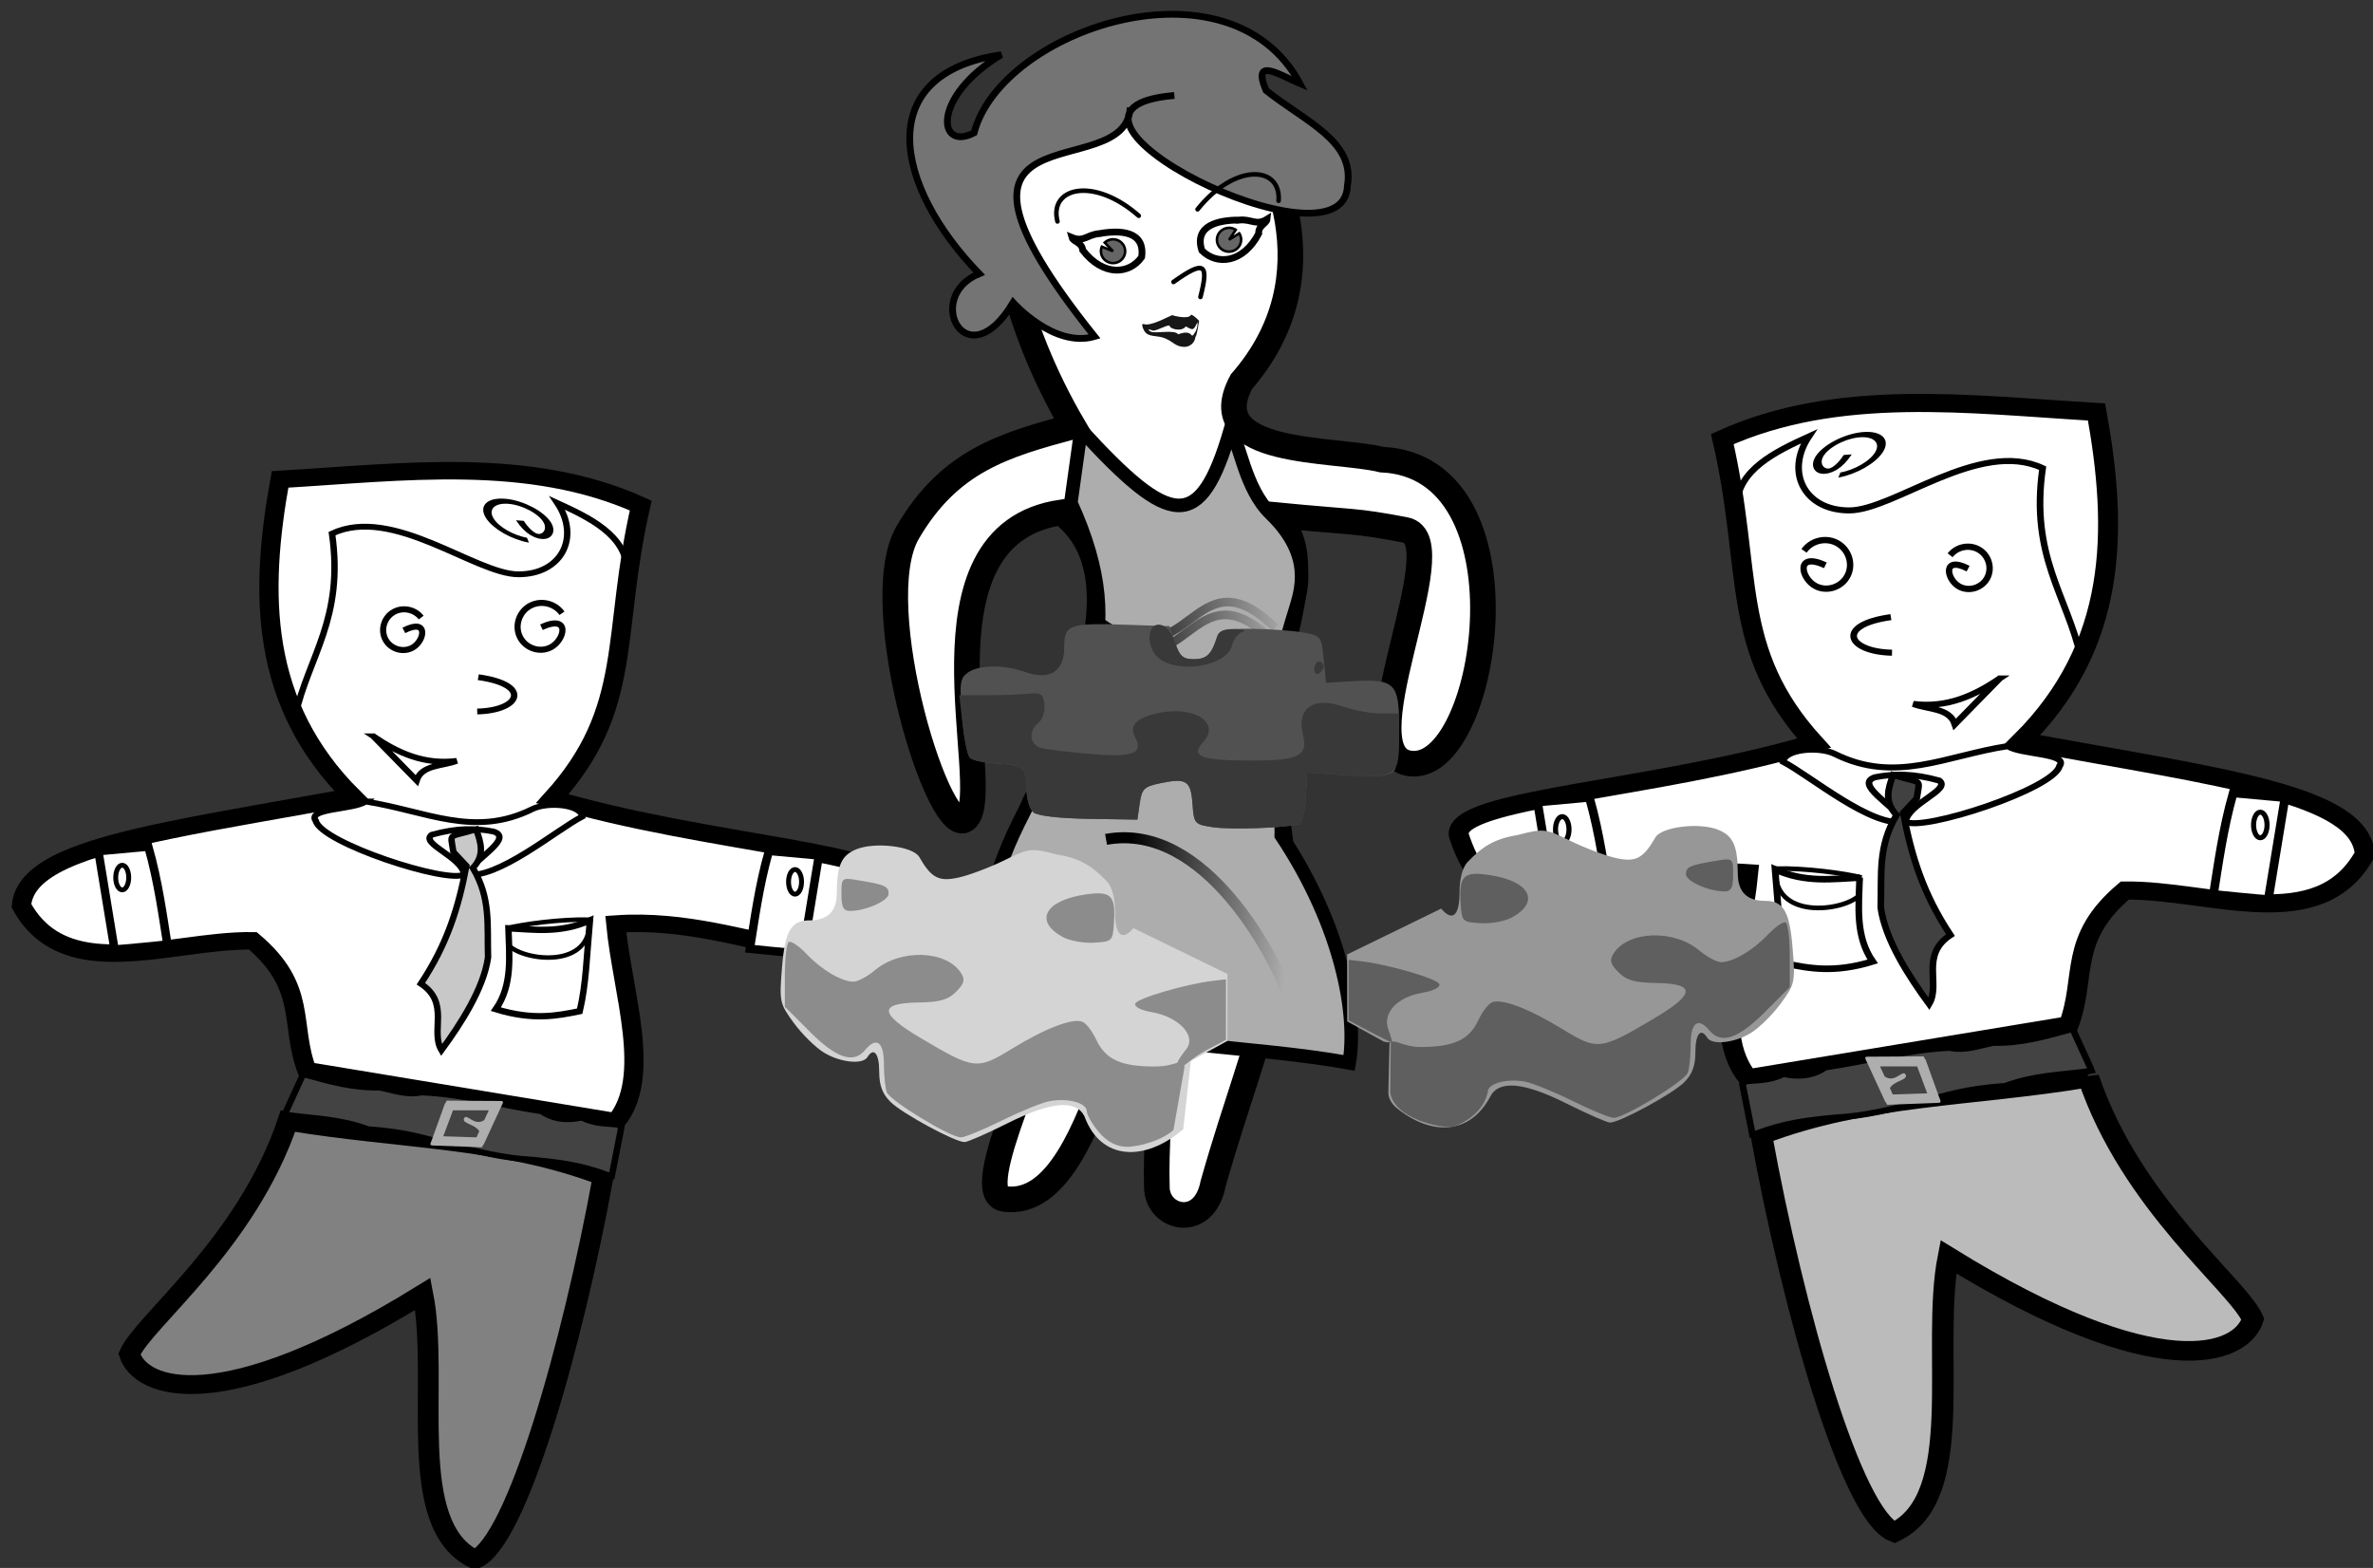 <?xml version="1.0" encoding="UTF-8" standalone="no"?>
<!-- Created with Inkscape (http://www.inkscape.org/) -->

<svg
   xmlns:dc="http://purl.org/dc/elements/1.1/"
   xmlns:cc="http://creativecommons.org/ns#"
   xmlns:rdf="http://www.w3.org/1999/02/22-rdf-syntax-ns#"
   xmlns:svg="http://www.w3.org/2000/svg"
   xmlns="http://www.w3.org/2000/svg"
   xmlns:xlink="http://www.w3.org/1999/xlink"
   xmlns:sodipodi="http://sodipodi.sourceforge.net/DTD/sodipodi-0.dtd"
   xmlns:inkscape="http://www.inkscape.org/namespaces/inkscape"
   width="141.954mm"
   height="93.799mm"
   viewBox="0 0 502.988 332.36"
   id="svg2"
   version="1.1"
   inkscape:version="0.91 r13725"
   sodipodi:docname="Figura 1.1.4.svg"
   inkscape:export-filename="/Users/josepplloo/Documents/imagenes/Figura 1.1.4.png"
   inkscape:export-xdpi="180"
   inkscape:export-ydpi="180">
  <rect x="0" y="0" width="502.988" height="332.36" fill="#333333" stroke="none"/>
  <defs
     id="defs4">
    <linearGradient
       inkscape:collect="always"
       id="linearGradient4872">
      <stop
         style="stop-color:#000000;stop-opacity:1;"
         offset="0"
         id="stop4874" />
      <stop
         style="stop-color:#000000;stop-opacity:0;"
         offset="1"
         id="stop4876" />
    </linearGradient>
    <linearGradient
       inkscape:collect="always"
       xlink:href="#linearGradient4872"
       id="linearGradient4781"
       gradientUnits="userSpaceOnUse"
       gradientTransform="matrix(1.181,0,0,1.37,-44.311,-224.162)"
       x1="237.25"
       y1="607.982"
       x2="260.25"
       y2="603.732" />
    <linearGradient
       inkscape:collect="always"
       xlink:href="#linearGradient4872"
       id="linearGradient4783"
       gradientUnits="userSpaceOnUse"
       gradientTransform="matrix(1.181,0,0,1.37,-44.686,-222.27)"
       x1="237.25"
       y1="607.982"
       x2="260.25"
       y2="603.732" />
    <linearGradient
       inkscape:collect="always"
       xlink:href="#linearGradient4872"
       id="linearGradient4785"
       gradientUnits="userSpaceOnUse"
       gradientTransform="matrix(1.017,0,0,-2.595,-1.866,2237.913)"
       x1="237.25"
       y1="607.982"
       x2="260.25"
       y2="603.732" />
  </defs>
  <sodipodi:namedview
     id="base"
     pagecolor="#ffffff"
     bordercolor="#666666"
     borderopacity="1.0"
     inkscape:pageopacity="0.0"
     inkscape:pageshadow="2"
     inkscape:zoom="0.5271801"
     inkscape:cx="105.0681"
     inkscape:cy="342.55261"
     inkscape:document-units="px"
     inkscape:current-layer="layer1"
     showgrid="false"
     inkscape:window-width="1280"
     inkscape:window-height="752"
     inkscape:window-x="0"
     inkscape:window-y="0"
     inkscape:window-maximized="1"
     showguides="false"
     inkscape:guide-bbox="true"
     fit-margin-top="0"
     fit-margin-left="0"
     fit-margin-right="0"
     fit-margin-bottom="0" />
  <g
     inkscape:label="Capa 1"
     inkscape:groupmode="layer"
     id="layer1"
     transform="translate(-44.107,-502.781)">
    <g
       id="g3910-3"
       transform="matrix(-1.411,0,0,1.281,1379.967,574.014)">
      <path
         sodipodi:nodetypes="cccccc"
         inkscape:connector-curvature="0"
         id="path3886-81"
         d="m 633.03,122.706 c -6.501,21.168 -22.518,34.352 -24.711,39.983 1.734,6.011 14.143,11.158 45.728,-10.318 2.71,15.191 -2.967,39.695 8.129,45.572 6.436,-2.862 15.144,-36.516 19.985,-65.769 -15.744,-6.641 -31.597,-6.235 -49.131,-9.468 z"
         style="fill:#bbbbbb;stroke:#000000;stroke-width:3.238;stroke-linecap:butt;stroke-linejoin:miter;stroke-miterlimit:4;stroke-dasharray:none;stroke-opacity:1" />
      <g
         id="g3890-9">
        <path
           style="fill:#ffffff;fill-opacity:1;stroke:#000000;stroke-width:3;stroke-linecap:butt;stroke-linejoin:miter;stroke-miterlimit:4;stroke-dasharray:none;stroke-opacity:1"
           d="m 636,114.049 48.126,8.774 c 5.814,-7.68 1.036,-21.98 0,-33.941 21.84,-1.667 37.423,14.572 43.487,-6.317 0.704,-6.117 -29.008,-7.254 -53.387,-15.203 12.826,-15.543 9.129,-28.106 13.789,-50.308 -17.421,-8.661 -36.995,-5.73 -56.215,-4.493 -3.236,19.624 -3.194,38.559 11.314,54.447 -30.485,6.135 -50.893,8.763 -51.619,18.738 6.864,13.791 23.248,5.822 36.062,6.01 8.614,8.014 5.684,14.278 8.442,22.292 z"
           id="path3888-9"
           inkscape:connector-curvature="0"
           sodipodi:nodetypes="ccccccccccc" />
        <path
           inkscape:connector-curvature="0"
           style="fill:none;stroke:#000000;stroke-width:0.997px;stroke-linecap:butt;stroke-linejoin:miter;stroke-opacity:1"
           d="m 634.157,53.136 c 2.103,-10.218 7.638,-16.697 5.741,-31.272 9.477,-4.908 22.345,6.977 29.045,6.99 6.7,0.013 9.664,-6.316 6.079,-12.233 4.876,2.454 10.74,5.493 10.865,11.558"
           id="path3237-4"
           sodipodi:nodetypes="cczcc" />
        <path
           sodipodi:type="spiral"
           style="fill:none;stroke:#000000;stroke-width:1px;stroke-linecap:butt;stroke-linejoin:miter;stroke-opacity:1"
           id="path3239-8"
           sodipodi:cx="518.66284"
           sodipodi:cy="575.77222"
           sodipodi:expansion="0.079999998"
           sodipodi:revolution="0.97367042"
           sodipodi:radius="3.9885955"
           sodipodi:argument="-18.849556"
           sodipodi:t0="0"
           d="m 518.663,575.772 c 5.156,0 2.572,3.447 0,3.578 -2.022,0.103 -3.731,-1.578 -3.781,-3.578 -0.053,-2.102 1.691,-3.871 3.781,-3.906 1.909,-0.032 3.596,1.376 3.934,3.249"
           transform="matrix(0.52,0.873,1.2,0.101,-291.456,-491.317)" />
        <path
           sodipodi:type="spiral"
           style="fill:none;stroke:#000000;stroke-width:1px;stroke-linecap:butt;stroke-linejoin:miter;stroke-opacity:1"
           id="path3243-0"
           sodipodi:cx="504.3439"
           sodipodi:cy="595.74799"
           sodipodi:expansion="0.079999998"
           sodipodi:revolution="0.97367042"
           sodipodi:radius="3.5355339"
           sodipodi:argument="-6.7612529"
           sodipodi:t0="0"
           d="m 504.344,595.748 c 4.058,-2.103 3.429,1.664 1.459,2.816 -1.549,0.905 -3.58,0.279 -4.435,-1.274 -0.899,-1.633 -0.248,-3.736 1.383,-4.616 1.489,-0.804 3.391,-0.384 4.421,0.953"
           transform="matrix(0.955,0,0,1.041,169.444,-581.688)" />
        <path
           sodipodi:type="spiral"
           style="fill:none;stroke:#000000;stroke-width:1px;stroke-linecap:butt;stroke-linejoin:miter;stroke-opacity:1"
           id="path3245-2"
           sodipodi:cx="526.79456"
           sodipodi:cy="595.21765"
           sodipodi:expansion="0.079999998"
           sodipodi:revolution="0.97367042"
           sodipodi:radius="4.069705"
           sodipodi:argument="-6.717802"
           sodipodi:t0="0"
           d="m 526.795,595.218 c 4.772,-2.215 3.861,2.085 1.537,3.311 -1.827,0.964 -4.131,0.142 -5.037,-1.686 -0.953,-1.922 -0.098,-4.309 1.821,-5.24 1.753,-0.85 3.919,-0.272 5.037,1.317"
           transform="matrix(0.955,0,0,1.041,169.444,-581.688)" />
        <path
           inkscape:connector-curvature="0"
           style="fill:none;stroke:#000000;stroke-width:0.997px;stroke-linecap:butt;stroke-linejoin:miter;stroke-opacity:1"
           d="m 662.695,46.514 c 8.349,1.277 6.563,5.721 -0.169,5.886"
           id="path3247-3"
           sodipodi:nodetypes="cc" />
        <path
           inkscape:connector-curvature="0"
           style="fill:none;stroke:#000000;stroke-width:0.997px;stroke-linecap:butt;stroke-linejoin:miter;stroke-opacity:1"
           d="m 646.354,56.669 c 3.824,2.87 7.935,4.902 12.983,4.207 -2.227,0.943 -5.449,0.643 -6.255,3.361 l -6.727,-7.568 z"
           id="path3250-6"
           sodipodi:nodetypes="cccc" />
        <path
           inkscape:connector-curvature="0"
           style="fill:#ffffff;stroke:#000000;stroke-width:0.997px;stroke-linecap:butt;stroke-linejoin:miter;stroke-opacity:1"
           d="m 645.133,67.852 c 9.408,1.609 16.869,6.304 26.005,1.288 2.331,-1.266 7.495,-0.815 7.768,1.288 -4.148,2.37 -13.321,10.961 -18.237,9.933 1.689,-2.741 7.557,-6.239 4.39,-7.358 -2.856,-0.6 -5.628,-0.659 -9.625,0.552 -1.862,1.52 4.637,3.761 5.066,6.806 -2.537,1.696 -22.294,-5.407 -23.134,-9.198 -1.461,-2.15 5.919,-1.865 7.768,-3.311 z"
           id="path3252-2"
           sodipodi:nodetypes="ccccccccc" />
        <path
           inkscape:connector-curvature="0"
           style="fill:#414141;fill-opacity:1;fill-rule:evenodd;stroke:#000000;stroke-width:0.997px;stroke-linecap:butt;stroke-linejoin:miter;stroke-opacity:1"
           d="m 658.811,76.498 c -0.468,-3.496 -0.936,-2.327 3.546,-3.863 0.733,2.207 1.404,4.415 -0.507,6.622 2.807,5.213 2.224,9.662 2.364,15.36 -0.695,5.4 -4.321,11.49 -7.261,15.912 -1.78,-3.311 1.388,-8.094 -3.208,-11.405 4.087,-6.792 5.852,-12.999 7.092,-20.235 l -2.026,-2.391 z"
           id="path3256-5"
           sodipodi:nodetypes="cccccccc" />
        <g
           id="g5098-7"
           transform="matrix(0.955,0,0,1.041,169.444,-581.688)">
          <path
             inkscape:connector-curvature="0"
             sodipodi:nodetypes="ccccc"
             id="path5094-0"
             d="m 454.495,632.153 8.151,-0.753 c 1.637,5.824 2.371,11.518 3.106,16.129 0,0 -7.572,0.798 -8.63,0.798 l -2.627,-16.173 z"
             style="fill:#ffffff;fill-opacity:1;fill-rule:evenodd;stroke:#000000;stroke-width:1.374px;stroke-linecap:butt;stroke-linejoin:miter;stroke-opacity:1" />
          <ellipse
             ry="2.033"
             rx="1.061"
             cy="636.495"
             cx="458.382"
             id="path5096-7"
             style="fill:#ffffff;fill-opacity:1;stroke:#000000;stroke-width:0.8;stroke-linecap:round;stroke-linejoin:miter;stroke-miterlimit:4;stroke-dasharray:none;stroke-dashoffset:0;stroke-opacity:1" />
        </g>
        <g
           id="g5102-0"
           transform="matrix(-0.955,0,0,1.041,1149.817,-580.952)">
          <path
             inkscape:connector-curvature="0"
             style="fill:#ffffff;fill-opacity:1;fill-rule:evenodd;stroke:#000000;stroke-width:1.374px;stroke-linecap:butt;stroke-linejoin:miter;stroke-opacity:1"
             d="m 454.495,632.153 8.151,-0.753 c 1.637,5.824 2.371,11.518 3.106,16.129 0,0 -7.572,0.798 -8.63,0.798 l -2.627,-16.173 z"
             id="path5104-10"
             sodipodi:nodetypes="ccccc" />
          <ellipse
             ry="2.033"
             rx="1.061"
             cy="636.495"
             cx="458.382"
             style="fill:#ffffff;fill-opacity:1;stroke:#000000;stroke-width:0.8;stroke-linecap:round;stroke-linejoin:miter;stroke-miterlimit:4;stroke-dasharray:none;stroke-dashoffset:0;stroke-opacity:1"
             id="path5106-1" />
        </g>
        <g
           id="g5142-6"
           transform="matrix(0.939,-0.188,0.173,1.023,65.124,-471.226)">
          <path
             inkscape:connector-curvature="0"
             sodipodi:nodetypes="ccccc"
             style="fill:#ffffff;stroke:#000000;stroke-width:1.045;stroke-linecap:butt;stroke-linejoin:miter;stroke-miterlimit:4;stroke-dasharray:none;stroke-opacity:1"
             d="m 522.69,644.285 c 4.192,0.991 8.222,2.388 13.316,1.125 -1.653,5.946 -2.487,10.154 -4.35,14.429 -3.693,0.084 -7.752,0.166 -13.405,-2.8 3.422,-3.442 3.733,-8.181 4.439,-12.754 z"
             id="path5138-8" />
          <path
             inkscape:connector-curvature="0"
             sodipodi:nodetypes="ccc"
             style="fill:none;stroke:#000000;stroke-width:0.745px;stroke-linecap:butt;stroke-linejoin:miter;stroke-opacity:1"
             d="m 522.386,644.215 c 2.79,-0.174 8.945,0.092 13.554,1.054 -0.968,8.158 -11.601,4.829 -13.679,1.855"
             id="path5140-2" />
        </g>
      </g>
      <g
         transform="matrix(0.998,-0.067,0.067,0.998,-10.293,36.207)"
         id="g3882-0">
        <path
           inkscape:connector-curvature="0"
           style="fill:#434343;fill-opacity:1;fill-rule:evenodd;stroke:#000000;stroke-opacity:1"
           d="m 638.631,121.844 -0.179,0.39 -2.64,5.324 -0.269,0.618 0.567,0.163 c 4.179,0.899 8.017,1.208 12.197,3.255 6.648,0.96 8.728,2.275 12.537,3.455 4.099,1.499 8.217,2.92 12.537,3.455 4.114,0.725 7.451,1.347 11.782,3.493 l 0.478,0.13 0.119,-0.488 1.8,-7.225 0.119,-0.52 -0.435,-0.465 c -2.051,-0.378 -3.564,-0.329 -5.615,-1.593 -2.951,0.479 -4.834,-0.323 -6.153,-1.496 -6.154,-1.424 -12.209,-3.795 -18.459,-4.488 -2.321,0.383 -4.387,-0.663 -6.406,-1.266 -4.339,-0.203 -7.59,-1.527 -11.58,-3.013 z"
           id="path5108-3"
           sodipodi:nodetypes="cccccccccccccccccccc" />
        <path
           style="color:#000000;font-style:normal;font-variant:normal;font-weight:normal;font-stretch:normal;font-size:medium;line-height:normal;font-family:Sans;-inkscape-font-specification:Sans;text-indent:0;text-align:start;text-decoration:none;text-decoration-line:none;letter-spacing:normal;word-spacing:normal;text-transform:none;direction:ltr;block-progression:tb;writing-mode:lr-tb;baseline-shift:baseline;text-anchor:start;display:inline;overflow:visible;visibility:visible;fill:#aeaeae;fill-opacity:1;stroke:none;stroke-width:1.576;marker:none;enable-background:accumulate"
           d="m 660.521,128.02 -2.406,5.969 c -0.477,1.068 -0.491,1.024 0.625,1.125 l 6.656,0.719 c 0.618,0.152 0.366,-0.163 0.719,-0.469 l 3.031,-6.062 c 0.636,-1.195 0.685,-1.15 -0.625,-1.219 l -7.25,-0.531 c -0.7,-0.142 -0.362,0.139 -0.75,0.469 z m 1.188,1.219 5.562,0.375 -0.812,1.625 c -1.704,1.062 -2.62,-1.484 -3.125,-0.5 -0.442,0.861 1.613,1.054 2.219,2.344 l -0.5,1.031 -5.156,-0.531 z"
           id="path5134-0"
           inkscape:connector-curvature="0"
           sodipodi:nodetypes="ccccccccccccscccc" />
      </g>
    </g>
    <g
       id="g3910"
       transform="matrix(1.36,0,0,1.235,-755.777,588.885)">
      <path
         sodipodi:nodetypes="cccccc"
         inkscape:connector-curvature="0"
         id="path3886"
         d="m 633.03,122.706 c -6.501,21.168 -22.518,34.352 -24.711,39.983 1.734,6.011 14.143,11.158 45.728,-10.318 2.71,15.191 -2.967,39.695 8.129,45.572 6.436,-2.862 15.144,-36.516 19.985,-65.769 -15.744,-6.641 -31.597,-6.235 -49.131,-9.468 z"
         style="fill:#818181;stroke:#000000;stroke-width:3.238;stroke-linecap:butt;stroke-linejoin:miter;stroke-miterlimit:4;stroke-dasharray:none;stroke-opacity:1" />
      <g
         id="g3890">
        <path
           style="fill:#ffffff;fill-opacity:1;stroke:#000000;stroke-width:3;stroke-linecap:butt;stroke-linejoin:miter;stroke-miterlimit:4;stroke-dasharray:none;stroke-opacity:1"
           d="m 636,114.049 48.126,8.774 c 5.814,-7.68 1.036,-21.98 0,-33.941 21.84,-1.667 37.423,14.572 43.487,-6.317 0.704,-6.117 -29.008,-7.254 -53.387,-15.203 12.826,-15.543 9.129,-28.106 13.789,-50.308 -17.421,-8.661 -36.995,-5.73 -56.215,-4.493 -3.236,19.624 -3.194,38.559 11.314,54.447 -10.851,2.184 -20.426,3.923 -28.29,5.708 -14.23,3.229 -22.861,6.606 -23.329,13.03 5.035,10.115 15.191,8.524 25.304,7.032 3.675,-0.542 7.343,-1.071 10.759,-1.021 8.614,8.014 5.684,14.278 8.442,22.292 z"
           id="path3888"
           inkscape:connector-curvature="0"
           sodipodi:nodetypes="ccccccccscscc" />
        <path
           inkscape:connector-curvature="0"
           style="fill:none;stroke:#000000;stroke-width:0.997px;stroke-linecap:butt;stroke-linejoin:miter;stroke-opacity:1"
           d="m 634.157,53.136 c 2.103,-10.218 7.638,-16.697 5.741,-31.272 9.477,-4.908 22.345,6.977 29.045,6.99 6.7,0.013 9.664,-6.316 6.079,-12.233 4.876,2.454 10.74,5.493 10.865,11.558"
           id="path3237"
           sodipodi:nodetypes="cczcc" />
        <path
           sodipodi:type="spiral"
           style="fill:none;stroke:#000000;stroke-width:1px;stroke-linecap:butt;stroke-linejoin:miter;stroke-opacity:1"
           id="path3239"
           sodipodi:cx="518.66284"
           sodipodi:cy="575.77222"
           sodipodi:expansion="0.079999998"
           sodipodi:revolution="0.97367042"
           sodipodi:radius="3.9885955"
           sodipodi:argument="-18.849556"
           sodipodi:t0="0"
           d="m 518.663,575.772 c 5.156,0 2.572,3.447 0,3.578 -2.022,0.103 -3.731,-1.578 -3.781,-3.578 -0.053,-2.102 1.691,-3.871 3.781,-3.906 1.909,-0.032 3.596,1.376 3.934,3.249"
           transform="matrix(0.52,0.873,1.2,0.101,-291.456,-491.317)" />
        <path
           sodipodi:type="spiral"
           style="fill:none;stroke:#000000;stroke-width:1px;stroke-linecap:butt;stroke-linejoin:miter;stroke-opacity:1"
           id="path3243"
           sodipodi:cx="504.3439"
           sodipodi:cy="595.74799"
           sodipodi:expansion="0.079999998"
           sodipodi:revolution="0.97367042"
           sodipodi:radius="3.5355339"
           sodipodi:argument="-6.7612529"
           sodipodi:t0="0"
           d="m 504.344,595.748 c 4.058,-2.103 3.429,1.664 1.459,2.816 -1.549,0.905 -3.58,0.279 -4.435,-1.274 -0.899,-1.633 -0.248,-3.736 1.383,-4.616 1.489,-0.804 3.391,-0.384 4.421,0.953"
           transform="matrix(0.955,0,0,1.041,169.444,-581.688)" />
        <path
           sodipodi:type="spiral"
           style="fill:none;stroke:#000000;stroke-width:1px;stroke-linecap:butt;stroke-linejoin:miter;stroke-opacity:1"
           id="path3245"
           sodipodi:cx="526.79456"
           sodipodi:cy="595.21765"
           sodipodi:expansion="0.079999998"
           sodipodi:revolution="0.97367042"
           sodipodi:radius="4.069705"
           sodipodi:argument="-6.717802"
           sodipodi:t0="0"
           d="m 526.795,595.218 c 4.772,-2.215 3.861,2.085 1.537,3.311 -1.827,0.964 -4.131,0.142 -5.037,-1.686 -0.953,-1.922 -0.098,-4.309 1.821,-5.24 1.753,-0.85 3.919,-0.272 5.037,1.317"
           transform="matrix(0.955,0,0,1.041,169.444,-581.688)" />
        <path
           inkscape:connector-curvature="0"
           style="fill:none;stroke:#000000;stroke-width:0.997px;stroke-linecap:butt;stroke-linejoin:miter;stroke-opacity:1"
           d="m 662.695,46.514 c 8.349,1.277 6.563,5.721 -0.169,5.886"
           id="path3247"
           sodipodi:nodetypes="cc" />
        <path
           inkscape:connector-curvature="0"
           style="fill:none;stroke:#000000;stroke-width:0.997px;stroke-linecap:butt;stroke-linejoin:miter;stroke-opacity:1"
           d="m 646.354,56.669 c 3.824,2.87 7.935,4.902 12.983,4.207 -2.227,0.943 -5.449,0.643 -6.255,3.361 l -6.727,-7.568 z"
           id="path3250"
           sodipodi:nodetypes="cccc" />
        <path
           inkscape:connector-curvature="0"
           style="fill:#ffffff;stroke:#000000;stroke-width:0.997px;stroke-linecap:butt;stroke-linejoin:miter;stroke-opacity:1"
           d="m 645.133,67.852 c 9.408,1.609 16.869,6.304 26.005,1.288 2.331,-1.266 7.495,-0.815 7.768,1.288 -4.148,2.37 -13.321,10.961 -18.237,9.933 1.689,-2.741 7.557,-6.239 4.39,-7.358 -2.856,-0.6 -5.628,-0.659 -9.625,0.552 -1.862,1.52 4.637,3.761 5.066,6.806 -2.537,1.696 -22.294,-5.407 -23.134,-9.198 -1.461,-2.15 5.919,-1.865 7.768,-3.311 z"
           id="path3252"
           sodipodi:nodetypes="ccccccccc" />
        <path
           inkscape:connector-curvature="0"
           style="fill:#c8c8c8;fill-opacity:1;fill-rule:evenodd;stroke:#000000;stroke-width:0.997px;stroke-linecap:butt;stroke-linejoin:miter;stroke-opacity:1"
           d="m 658.811,76.498 c -0.468,-3.496 -0.936,-2.327 3.546,-3.863 0.733,2.207 1.404,4.415 -0.507,6.622 2.807,5.213 2.224,9.662 2.364,15.36 -0.695,5.4 -4.321,11.49 -7.261,15.912 -1.78,-3.311 1.388,-8.094 -3.208,-11.405 4.087,-6.792 5.852,-12.999 7.092,-20.235 l -2.026,-2.391 z"
           id="path3256"
           sodipodi:nodetypes="cccccccc" />
        <g
           id="g5098"
           transform="matrix(0.955,0,0,1.041,169.444,-581.688)">
          <path
             inkscape:connector-curvature="0"
             sodipodi:nodetypes="ccccc"
             id="path5094"
             d="m 454.495,632.153 8.151,-0.753 c 1.637,5.824 2.371,11.518 3.106,16.129 0,0 -7.572,0.798 -8.63,0.798 l -2.627,-16.173 z"
             style="fill:#ffffff;fill-opacity:1;fill-rule:evenodd;stroke:#000000;stroke-width:1.374px;stroke-linecap:butt;stroke-linejoin:miter;stroke-opacity:1" />
          <ellipse
             ry="2.033"
             rx="1.061"
             cy="636.495"
             cx="458.382"
             id="path5096"
             style="fill:#ffffff;fill-opacity:1;stroke:#000000;stroke-width:0.8;stroke-linecap:round;stroke-linejoin:miter;stroke-miterlimit:4;stroke-dasharray:none;stroke-dashoffset:0;stroke-opacity:1" />
        </g>
        <g
           id="g5102"
           transform="matrix(-0.955,0,0,1.041,1149.817,-580.952)">
          <path
             inkscape:connector-curvature="0"
             style="fill:#ffffff;fill-opacity:1;fill-rule:evenodd;stroke:#000000;stroke-width:1.374px;stroke-linecap:butt;stroke-linejoin:miter;stroke-opacity:1"
             d="m 454.495,632.153 8.151,-0.753 c 1.637,5.824 2.371,11.518 3.106,16.129 0,0 -7.572,0.798 -8.63,0.798 l -2.627,-16.173 z"
             id="path5104"
             sodipodi:nodetypes="ccccc" />
          <ellipse
             ry="2.033"
             rx="1.061"
             cy="636.495"
             cx="458.382"
             style="fill:#ffffff;fill-opacity:1;stroke:#000000;stroke-width:0.8;stroke-linecap:round;stroke-linejoin:miter;stroke-miterlimit:4;stroke-dasharray:none;stroke-dashoffset:0;stroke-opacity:1"
             id="path5106" />
        </g>
        <g
           id="g5142"
           transform="matrix(0.939,-0.188,0.173,1.023,65.124,-471.226)">
          <path
             inkscape:connector-curvature="0"
             sodipodi:nodetypes="ccccc"
             style="fill:#ffffff;stroke:#000000;stroke-width:1.045;stroke-linecap:butt;stroke-linejoin:miter;stroke-miterlimit:4;stroke-dasharray:none;stroke-opacity:1"
             d="m 522.69,644.285 c 4.192,0.991 8.222,2.388 13.316,1.125 -1.653,5.946 -2.487,10.154 -4.35,14.429 -3.693,0.084 -7.752,0.166 -13.405,-2.8 3.422,-3.442 3.733,-8.181 4.439,-12.754 z"
             id="path5138" />
          <path
             inkscape:connector-curvature="0"
             sodipodi:nodetypes="ccc"
             style="fill:none;stroke:#000000;stroke-width:0.745px;stroke-linecap:butt;stroke-linejoin:miter;stroke-opacity:1"
             d="m 522.386,644.215 c 2.79,-0.174 8.945,0.092 13.554,1.054 -0.968,8.158 -11.601,4.829 -13.679,1.855"
             id="path5140" />
        </g>
      </g>
      <g
         transform="matrix(0.998,-0.067,0.067,0.998,-10.293,36.207)"
         id="g3882">
        <path
           inkscape:connector-curvature="0"
           style="fill:#434343;fill-opacity:1;fill-rule:evenodd;stroke:#000000;stroke-opacity:1"
           d="m 638.631,121.844 -0.179,0.39 -2.64,5.324 -0.269,0.618 0.567,0.163 c 4.179,0.899 8.017,1.208 12.197,3.255 6.648,0.96 8.728,2.275 12.537,3.455 4.099,1.499 8.217,2.92 12.537,3.455 4.114,0.725 7.451,1.347 11.782,3.493 l 0.478,0.13 0.119,-0.488 1.8,-7.225 0.119,-0.52 -0.435,-0.465 c -2.051,-0.378 -3.564,-0.329 -5.615,-1.593 -2.951,0.479 -4.834,-0.323 -6.153,-1.496 -6.154,-1.424 -12.209,-3.795 -18.459,-4.488 -2.321,0.383 -4.387,-0.663 -6.406,-1.266 -4.339,-0.203 -7.59,-1.527 -11.58,-3.013 z"
           id="path5108"
           sodipodi:nodetypes="cccccccccccccccccccc" />
        <path
           style="color:#000000;font-style:normal;font-variant:normal;font-weight:normal;font-stretch:normal;font-size:medium;line-height:normal;font-family:Sans;-inkscape-font-specification:Sans;text-indent:0;text-align:start;text-decoration:none;text-decoration-line:none;letter-spacing:normal;word-spacing:normal;text-transform:none;direction:ltr;block-progression:tb;writing-mode:lr-tb;baseline-shift:baseline;text-anchor:start;display:inline;overflow:visible;visibility:visible;fill:#aeaeae;fill-opacity:1;stroke:none;stroke-width:1.576;marker:none;enable-background:accumulate"
           d="m 660.521,128.02 -2.406,5.969 c -0.477,1.068 -0.491,1.024 0.625,1.125 l 6.656,0.719 c 0.618,0.152 0.366,-0.163 0.719,-0.469 l 3.031,-6.062 c 0.636,-1.195 0.685,-1.15 -0.625,-1.219 l -7.25,-0.531 c -0.7,-0.142 -0.362,0.139 -0.75,0.469 z m 1.188,1.219 5.562,0.375 -0.812,1.625 c -1.704,1.062 -2.62,-1.484 -3.125,-0.5 -0.442,0.861 1.613,1.054 2.219,2.344 l -0.5,1.031 -5.156,-0.531 z"
           id="path5134"
           inkscape:connector-curvature="0"
           sodipodi:nodetypes="ccccccccccccscccc" />
      </g>
    </g>
    <g
       id="g3303"
       transform="matrix(1.439,0,0,1.439,-62.764,-242.687)">
      <g
         id="g3375">
        <path
           sodipodi:nodetypes="zczzcccsscccccsscczz"
           id="path2494"
           d="m 225.354,538.781 c -6.656,9.239 -1.429,27.655 7.003,42.065 -10.227,2.772 -18.18,5.037 -24.379,15.622 -6.199,10.585 4.924,46.484 8.712,42.101 4.122,-4.769 -8.749,-41.727 13.909,-45.045 11.35,8.599 3.25,28.493 -3.974,42.971 -3.338,10.069 1.342,16.708 2.107,28.494 0.48,5.529 -12.077,28.9 -6.511,29.668 7.853,1.083 12.136,-10.772 15.282,-19.239 3.146,-8.466 7.969,-23.672 9.096,-24.426 0.619,11.433 -2.323,30.656 -1.921,42.104 0.168,4.465 6.946,6.182 8.28,-0.682 6.563,-23.252 14.288,-35.8 7.953,-60.886 -2.489,-12.071 9.583,-30.189 1.103,-37.623 12.037,1.162 11.625,0.749 19.248,2.202 7.781,1.484 -9.625,34.284 1.23,34.437 11.142,0.157 17.62,-43.789 -4.677,-44.793 -7.112,-1.752 -26.616,-0.446 -20.683,-11.486 13.395,-15.378 5.471,-33.481 -2.411,-43.476 -7.845,-9.948 -24.307,0.966 -29.366,7.988 z"
           style="fill:#ffffff;fill-opacity:1;fill-rule:evenodd;stroke:#000000;stroke-width:3.773;stroke-linecap:butt;stroke-linejoin:miter;stroke-miterlimit:4;stroke-dasharray:none;stroke-opacity:1"
           inkscape:connector-curvature="0" />
        <path
           style="fill:#747474;fill-opacity:1;fill-rule:evenodd;stroke:#000000;stroke-width:1px;stroke-linecap:butt;stroke-linejoin:miter;stroke-opacity:1"
           d="m 240.75,533.862 c -0.556,11.926 -33.577,-1.596 -5.25,33.75 -6,1.75 -12,-5 -12,-5 -6.86,11.496 -13.304,-0.855 -5,-4.25 -12.609,-13.034 -15.739,-29.471 3.25,-32.25 -10.27,6.142 -9.404,14.332 -4,11.5 3.984,-15.213 37.604,-26.583 48,-7.25 -2.902,-1.21 -7.142,-4.094 -5,1 5.728,4.574 13.098,7.428 12,14 -0.41,13.7 -50.009,-11.214 -25.5,-13.25"
           id="path2560"
           sodipodi:nodetypes="cccccccccc"
           inkscape:connector-curvature="0" />
        <g
           id="g3346">
          <path
             sodipodi:nodetypes="cc"
             id="path3334"
             d="m 230.032,550.667 c -1.291,-5.024 5.343,-6.653 11.972,-0.836"
             style="fill:none;stroke:#000000;stroke-width:0.673;stroke-linecap:round;stroke-linejoin:miter;stroke-miterlimit:4;stroke-dasharray:none;stroke-opacity:1"
             inkscape:connector-curvature="0" />
          <path
             sodipodi:nodetypes="ccccc"
             id="path3338"
             d="m 236.248,552.451 c -1.848,0.138 -2.313,1.312 -4.074,0.591 0.172,0.621 1.47,0.679 1.579,1.862 3.039,3.924 6.894,3.559 8.681,1.009 0.526,-3.849 -3.168,-3.998 -6.186,-3.462 z"
             style="fill:#ffffff;fill-opacity:1;fill-rule:evenodd;stroke:#000000;stroke-width:1px;stroke-linecap:butt;stroke-linejoin:miter;stroke-opacity:1"
             inkscape:connector-curvature="0" />
          <path
             transform="matrix(-1,0,0,1,476.438,0)"
             sodipodi:end="5.4734017"
             sodipodi:start="5.8925783"
             d="m 239.866,554.383 a 1.781,1.75 0 0 1 -0.8,2.206 1.781,1.75 0 0 1 -2.317,-0.551 1.781,1.75 0 0 1 0.316,-2.321 1.781,1.75 0 0 1 2.383,0.066 l -1.228,1.267 z"
             sodipodi:ry="1.75"
             sodipodi:rx="1.78125"
             sodipodi:cy="555.04968"
             sodipodi:cx="238.21875"
             id="path3344"
             style="fill:#656565;fill-opacity:1;stroke:#000000;stroke-width:0.376;stroke-linecap:round;stroke-linejoin:miter;stroke-miterlimit:4;stroke-dasharray:none;stroke-dashoffset:0;stroke-opacity:1"
             sodipodi:type="arc" />
          <path
             style="fill:none;stroke:#000000;stroke-width:0.673;stroke-linecap:round;stroke-linejoin:miter;stroke-miterlimit:4;stroke-dasharray:none;stroke-opacity:1"
             d="m 251.091,561.792 c 1.291,-5.024 0.532,-5.403 -3.972,-2.211"
             id="path3359"
             sodipodi:nodetypes="cc"
             inkscape:connector-curvature="0" />
        </g>
        <g
           id="g3351"
           transform="matrix(-0.985,0.174,0.174,0.985,393.37,-34.809)">
          <path
             style="fill:none;stroke:#000000;stroke-width:0.673;stroke-linecap:round;stroke-linejoin:miter;stroke-miterlimit:4;stroke-dasharray:none;stroke-opacity:1"
             d="m 230.032,550.667 c -1.291,-5.024 5.343,-6.653 11.972,-0.836"
             id="path3353"
             sodipodi:nodetypes="cc"
             inkscape:connector-curvature="0" />
          <path
             style="fill:#ffffff;fill-opacity:1;fill-rule:evenodd;stroke:#000000;stroke-width:1px;stroke-linecap:butt;stroke-linejoin:miter;stroke-opacity:1"
             d="m 236.248,552.451 c -1.848,0.138 -2.313,1.312 -4.074,0.591 0.172,0.621 1.47,0.679 1.579,1.862 3.039,3.924 6.894,3.559 8.681,1.009 0.526,-3.849 -3.168,-3.998 -6.186,-3.462 z"
             id="path3355"
             sodipodi:nodetypes="ccccc"
             inkscape:connector-curvature="0" />
          <path
             sodipodi:type="arc"
             style="fill:#666666;fill-opacity:1;stroke:#000000;stroke-width:0.376;stroke-linecap:round;stroke-linejoin:miter;stroke-miterlimit:4;stroke-dasharray:none;stroke-dashoffset:0;stroke-opacity:1"
             id="path3357"
             sodipodi:cx="238.21875"
             sodipodi:cy="555.04968"
             sodipodi:rx="1.78125"
             sodipodi:ry="1.75"
             d="m 239.866,554.383 a 1.781,1.75 0 0 1 -0.8,2.206 1.781,1.75 0 0 1 -2.317,-0.551 1.781,1.75 0 0 1 0.316,-2.321 1.781,1.75 0 0 1 2.383,0.066 l -1.228,1.267 z"
             sodipodi:start="5.8925783"
             sodipodi:end="5.4734017"
             transform="matrix(-1,0,0,1,476.438,0)" />
        </g>
        <path
           style="fill:#171717;fill-opacity:1;fill-rule:evenodd;stroke:none"
           d="m 246.924,564.469 c -0.833,0.321 -3.159,1.685 -4.219,1.312 -0.448,-0.157 -0.005,1.052 0.422,1.375 0.603,0.456 1.402,0.347 2.297,0.578 1.645,0.45 1.896,1.539 3.594,1.391 0.646,-0.148 1.234,-0.6 1.328,-1.422 0.275,-0.363 0.42,-1.815 0.547,-2.391 -0.358,-0.424 -1.191,-1.111 -1.25,-0.828 -0.227,0.471 -1.75,0.299 -2.719,-0.016 z m 2.016,1.656 c 1.18,0.691 1.131,0.499 1.729,-0.625 -0.018,0.313 0.035,0.624 -0.258,1.308 -1.006,1.691 -0.029,-0.458 -2.608,0.484 -0.479,-0.751 -3.424,-0.05 -4.035,-0.401 -0.629,-0.36 -0.204,-0.379 0.263,-0.167 0.397,0.18 2.028,-0.806 2.519,-0.739 -0.111,0.473 1.746,1.032 2.391,0.141 z"
           id="path3363"
           sodipodi:nodetypes="cssccccccccccsscc"
           inkscape:connector-curvature="0" />
      </g>
      <path
         sodipodi:nodetypes="ccccccscc"
         id="path3373"
         d="m 233.5,581.362 -1.5,10.75 c 9.375,20.483 0.911,29.501 -7.75,47.25 -17.365,35.617 20.66,30.202 48.75,35.25 1.233,-7.04 -1.069,-20.094 -10,-33.5 0.197,-7.474 -3.769,-14.877 2,-33 0.905,-3.017 2.846,-8.192 -3.564,-14.399 -3.838,-3.717 -4.569,-10.588 -5.936,-12.351 -4.449,15.266 -8.801,14.416 -22,0 z"
         style="fill:#adadad;fill-opacity:1;fill-rule:evenodd;stroke:#000000;stroke-width:2;stroke-linecap:butt;stroke-linejoin:miter;stroke-miterlimit:4;stroke-dasharray:none;stroke-opacity:1"
         inkscape:connector-curvature="0" />
      <path
         sodipodi:nodetypes="cc"
         id="path3389"
         d="m 236.136,609.494 c 13.465,9.745 13.823,-10.801 25.978,1.027"
         style="fill:none;stroke:url(#linearGradient4781);stroke-width:1.272px;stroke-linecap:butt;stroke-linejoin:miter;stroke-opacity:1"
         inkscape:connector-curvature="0" />
      <path
         sodipodi:nodetypes="cc"
         id="path3399"
         d="m 235.761,611.386 c 13.465,9.745 13.823,-10.801 25.978,1.027"
         style="fill:none;stroke:url(#linearGradient4783);stroke-width:1.272px;stroke-linecap:butt;stroke-linejoin:miter;stroke-opacity:1"
         inkscape:connector-curvature="0" />
      <path
         sodipodi:nodetypes="cc"
         id="path3403"
         d="m 237.187,641.692 c 14.848,-2.711 25.156,18.211 26.625,22.554"
         style="fill:none;stroke:url(#linearGradient4785);stroke-width:1.625px;stroke-linecap:butt;stroke-linejoin:miter;stroke-opacity:1"
         inkscape:connector-curvature="0" />
    </g>
    <g
       id="g4856-9"
       transform="translate(-476.153,781.379)">
      <path
         style="fill:#515151"
         d="m 777.341,-103.255 c -3.889,-0.592 -4.009,-0.728 -4.31,-4.913 -0.357,-4.956 -1.276,-5.561 -6.733,-4.431 -3.541,0.733 -4.01,1.183 -4.457,4.277 l -0.5,3.458 -10.295,-0.165 c -6.337,-0.102 -10.855,-0.629 -11.75,-1.372 -0.808,-0.671 -1.455,-2.904 -1.455,-5.026 0,-4.507 -0.61,-5.004 -6.553,-5.339 -2.477,-0.14 -4.939,-0.689 -5.471,-1.221 -0.532,-0.532 -1.266,-4.5 -1.631,-8.819 -0.587,-6.943 -0.45,-8.008 1.187,-9.205 2.282,-1.668 7.742,-1.745 12.098,-0.17 5.222,1.888 8.37,-0.046 8.37,-5.143 0,-4.916 0.919,-5.247 13.413,-4.835 l 8.913,0.294 1.176,3.5 c 0.97,2.887 1.666,3.5 3.978,3.5 2.702,0 3.766,-1.028 4.916,-4.75 0.448,-1.449 1.705,-1.74 7.322,-1.692 3.73,0.032 8.581,0.375 10.781,0.762 3.947,0.695 4.007,0.771 4.5,5.692 l 0.5,4.988 5.648,-0.34 c 8.875,-0.533 9.854,0.425 9.836,9.625 -0.008,4.243 -0.44,8.386 -0.958,9.206 -0.928,1.467 -3.866,1.632 -14.526,0.815 l -4,-0.307 -0.304,5.302 c -0.172,3.002 -0.823,5.461 -1.5,5.668 -2.606,0.798 -14.423,1.212 -18.196,0.638 z"
         id="path4860-5"
         inkscape:connector-curvature="0" />
      <path
         style="fill:#393939"
         d="m 777.341,-103.255 c -3.889,-0.592 -4.009,-0.728 -4.31,-4.913 -0.357,-4.956 -1.276,-5.561 -6.733,-4.431 -3.541,0.733 -4.01,1.183 -4.457,4.277 l -0.5,3.458 -10.295,-0.165 c -6.337,-0.102 -10.855,-0.629 -11.75,-1.372 -0.808,-0.671 -1.455,-2.904 -1.455,-5.026 0,-4.507 -0.61,-5.004 -6.553,-5.339 -2.477,-0.14 -4.91,-0.669 -5.407,-1.176 -0.497,-0.507 -1.213,-3.702 -1.593,-7.1 l -0.69,-6.179 5.871,-0.013 c 3.229,-0.007 7.221,-0.152 8.871,-0.321 2.579,-0.265 3.042,0.055 3.301,2.278 0.167,1.439 -0.387,3.156 -1.25,3.872 -2.275,1.888 -1.905,4.736 0.699,5.39 1.238,0.31 6.006,0.878 10.597,1.26 8.825,0.736 11.015,-0.128 9.153,-3.608 -1.283,-2.398 0.241,-4.042 4.669,-5.037 7.689,-1.728 13.582,1.893 9.829,6.039 -2.83,3.127 -0.701,3.964 10.13,3.982 10.04,0.017 12.09,-0.99 10.985,-5.392 -1.421,-5.663 2.199,-8.276 8.424,-6.08 2.318,0.818 5.959,1.487 8.09,1.487 l 3.874,0 -0.015,5.25 c -0.025,8.534 -0.392,8.713 -15.485,7.557 l -4,-0.307 -0.304,5.302 c -0.172,3.002 -0.823,5.461 -1.5,5.668 -2.606,0.798 -14.423,1.212 -18.196,0.638 z m 21.5,-33.549 c 0,-0.857 0.45,-1.559 1,-1.559 0.55,0 1,0.423 1,0.941 0,0.518 -0.45,1.219 -1,1.559 -0.55,0.34 -1,-0.084 -1,-0.941 z m -32.71,-2.069 c -2.953,-2.068 -2.93,-7.73 0.03,-7.29 1.283,0.191 2.438,1.568 3.186,3.799 0.968,2.888 1.663,3.5 3.975,3.5 2.702,0 3.766,-1.028 4.916,-4.75 0.382,-1.237 1.503,-1.716 3.822,-1.634 1.805,0.064 2.536,0.314 1.626,0.555 -0.91,0.242 -1.936,1.555 -2.278,2.919 -1.061,4.228 -10.754,6.068 -15.277,2.9 z"
         id="path4858-1"
         inkscape:connector-curvature="0" />
    </g>
    <g
       id="g4856-3"
       transform="matrix(-1,0,0,1,1217.309,786.1)">
      <path
         style="fill:#979797"
         d="m 862.182,-100.539 c 1.047,1.156 1.659,3.557 1.659,6.504 0,4.836 1.531,6.146 3.879,3.316 l 19.941,9.726 -0.018,14.184 -7.752,4.275 c -1.888,0.543 -1.77,-0.502 -1.21,0.363 l 0.241,10.315 c 0.036,1.536 -0.87,2.529 -1.436,3.145 -7.582,6.327 -15.862,5.969 -20.157,-2.153 -1.838,-3.552 -7.102,-3.078 -16.154,1.452 -4.448,2.226 -8.606,4.048 -9.24,4.048 -2.059,0 -13.272,-6.086 -15.716,-8.53 -1.721,-1.721 -2.379,-3.498 -2.379,-6.425 0,-3.836 -1.148,-5.234 -2.5,-3.045 -1.01,1.635 -5.769,1.134 -9.22,-0.971 -1.771,-1.08 -4.63,-3.891 -6.354,-6.246 -3.034,-4.145 -3.115,-4.524 -2.529,-11.783 0.63,-7.796 1.921,-10 5.86,-10 3.843,0 5.743,-1.909 5.757,-5.785 0.021,-5.848 0.956,-7.96 4.098,-9.261 3.967,-1.643 12.065,-0.667 13.376,1.613 2.581,4.485 4.158,5.301 8.403,4.347 2.236,-0.502 6.52,-2.117 9.52,-3.589 5.279,-2.589 5.667,-2.741 11.162,-1.307 4.947,0.818 7.502,2.367 10.768,5.807 z"
         id="path4874-8"
         inkscape:connector-curvature="0"
         sodipodi:nodetypes="cccccccsccsssssssssssssscc" />
      <path
         style="fill:#5f5f5f"
         d="m 857.841,-51.921 c 0,-1.769 -4.166,-2.859 -7.998,-2.093 -1.609,0.322 -6.141,2.175 -10.073,4.118 -3.931,1.943 -7.808,3.533 -8.614,3.533 -2.27,0 -15.007,-7.755 -15.699,-9.558 -0.339,-0.883 -0.616,-3.594 -0.616,-6.024 0,-4.672 -1.585,-5.828 -4,-2.918 -2.44,2.939 -6.061,1.744 -11.652,-3.848 l -5.348,-5.348 0,-6.593 c 0,-3.626 0.381,-6.829 0.847,-7.117 0.466,-0.288 2.153,0.851 3.75,2.53 3.224,3.392 7.434,5.875 9.959,5.875 0.91,0 2.96,-1.098 4.554,-2.439 5.466,-4.599 15.231,-4.238 18.283,0.676 0.85,1.368 0.617,2.197 -1.097,3.911 -1.705,1.705 -3.429,2.194 -7.973,2.264 -8.456,0.13 -8.35,2.297 0.367,7.475 11.428,6.789 12.049,6.863 19.458,2.328 7.139,-4.369 12.845,-6.548 14.947,-5.708 0.771,0.308 2.078,2.006 2.903,3.773 1.955,4.187 5.185,5.688 12.275,5.706 3.474,0.009 5.462,-1.713 6.291,-0.984 l 0.109,10.665 c -0.806,5.429 -10.551,7.656 -13.489,7.198 -3.266,-1.227 -6.5,-3.807 -7.186,-7.421 z m 21.057,-13.093 c 1.346,-3.539 -1.788,-6.959 -7.218,-7.876 -2.303,-0.389 -3.787,-1.146 -3.57,-1.819 0.361,-1.117 10.684,-4.151 16.412,-4.823 l 2.818,-0.331 0,6.418 0,6.418 -4.407,2.332 c -2.424,1.283 -4.55,2.332 -4.725,2.332 -0.175,0 0.136,-1.193 0.69,-2.651 z m -26.189,-23.834 c -6.06,-3.351 -3.764,-7.704 4.735,-8.979 5.559,-0.834 6.538,0.115 6.157,5.963 -0.255,3.912 -0.349,4.005 -4.261,4.235 -2.2,0.129 -5.184,-0.42 -6.631,-1.22 z m -46.869,-9.061 c 0,-3.541 0.005,-3.545 3.75,-2.922 5.501,0.914 6.25,1.254 6.25,2.838 0,1.471 -4.846,3.629 -8.149,3.629 -1.453,0 -1.851,-0.762 -1.851,-3.545 z"
         id="path4866-2"
         inkscape:connector-curvature="0"
         sodipodi:nodetypes="cssscssscsssssssssssssccccsssscccssssssssscsss" />
    </g>
    <g
       id="g4856-3-7"
       transform="translate(-583.376,790.234)">
      <path
         style="fill:#d4d4d4"
         d="m 862.182,-100.539 c 1.047,1.156 1.659,3.557 1.659,6.504 0,4.836 1.531,6.146 3.879,3.316 l 19.941,9.726 -0.018,14.184 -7.752,4.275 -1.604,14.445 c -8.056,6.92 -17.492,6.77 -20.957,-2.776 -1.838,-3.552 -7.102,-3.078 -16.154,1.452 -4.448,2.226 -8.606,4.048 -9.24,4.048 -2.059,0 -13.272,-6.086 -15.716,-8.53 -1.721,-1.721 -2.379,-3.498 -2.379,-6.425 0,-3.836 -1.148,-5.234 -2.5,-3.045 -1.01,1.635 -5.769,1.134 -9.22,-0.971 -1.771,-1.08 -4.63,-3.891 -6.354,-6.246 -3.034,-4.145 -3.115,-4.524 -2.529,-11.783 0.63,-7.796 1.921,-10 5.86,-10 3.843,0 5.743,-1.909 5.757,-5.785 0.021,-5.848 0.956,-7.96 4.098,-9.261 3.967,-1.643 12.065,-0.667 13.376,1.613 2.581,4.485 4.158,5.301 8.403,4.347 2.236,-0.502 6.52,-2.117 9.52,-3.589 5.279,-2.589 5.667,-2.741 11.162,-1.307 4.947,0.818 7.502,2.367 10.768,5.807 z"
         id="path4874-8-4"
         inkscape:connector-curvature="0"
         sodipodi:nodetypes="ccccccccsssssssssssssscc" />
      <path
         style="fill:#8c8c8c"
         d="m 860.43,-47.44 c -1.424,-1.692 -2.589,-3.709 -2.589,-4.481 0,-1.769 -4.166,-2.859 -7.998,-2.093 -1.609,0.322 -6.141,2.175 -10.073,4.118 -3.931,1.943 -7.808,3.533 -8.614,3.533 -2.27,0 -15.007,-7.755 -15.699,-9.558 -0.339,-0.883 -0.616,-3.594 -0.616,-6.024 0,-4.672 -1.585,-5.828 -4,-2.918 -2.44,2.939 -6.061,1.744 -11.652,-3.848 l -5.348,-5.348 0,-6.593 c 0,-3.626 0.381,-6.829 0.847,-7.117 0.466,-0.288 2.153,0.851 3.75,2.53 3.224,3.392 7.434,5.875 9.959,5.875 0.91,0 2.96,-1.098 4.554,-2.439 5.466,-4.599 15.231,-4.238 18.283,0.676 0.85,1.368 0.617,2.197 -1.097,3.911 -1.705,1.705 -3.429,2.194 -7.973,2.264 -8.456,0.13 -8.35,2.297 0.367,7.475 11.428,6.789 12.049,6.863 19.458,2.328 7.139,-4.369 12.845,-6.548 14.947,-5.708 0.771,0.308 2.078,2.006 2.903,3.773 1.955,4.187 5.185,5.688 12.275,5.706 5.179,0.013 5.632,-2.107 6.456,0.059 l -2.361,13.414 c -2.694,2.324 -7.031,3.394 -9.596,3.555 -2.275,0.044 -4.424,-0.998 -6.185,-3.09 z m 18.468,-17.574 c 2.359,-2.962 -1.788,-6.959 -7.218,-7.876 -2.303,-0.389 -3.787,-1.146 -3.57,-1.819 0.361,-1.117 10.684,-4.151 16.412,-4.823 l 2.818,-0.331 0,6.418 0,6.418 -4.407,2.332 c -2.424,1.283 -5.053,3.674 -5.228,3.674 -0.175,0 -2.505,0.651 1.193,-3.992 z m -26.189,-23.834 c -6.06,-3.351 -3.764,-7.704 4.735,-8.979 5.559,-0.834 6.538,0.115 6.157,5.963 -0.255,3.912 -0.349,4.005 -4.261,4.235 -2.2,0.129 -5.184,-0.42 -6.631,-1.22 z m -46.869,-9.061 c 0,-3.541 0.005,-3.545 3.75,-2.922 5.501,0.914 6.25,1.254 6.25,2.838 0,1.471 -4.846,3.629 -8.149,3.629 -1.453,0 -1.851,-0.762 -1.851,-3.545 z"
         id="path4866-2-4"
         inkscape:connector-curvature="0"
         sodipodi:nodetypes="ssssscssscssssssssssssscccssssscccssssssssscsss" />
    </g>
  </g>
</svg>
